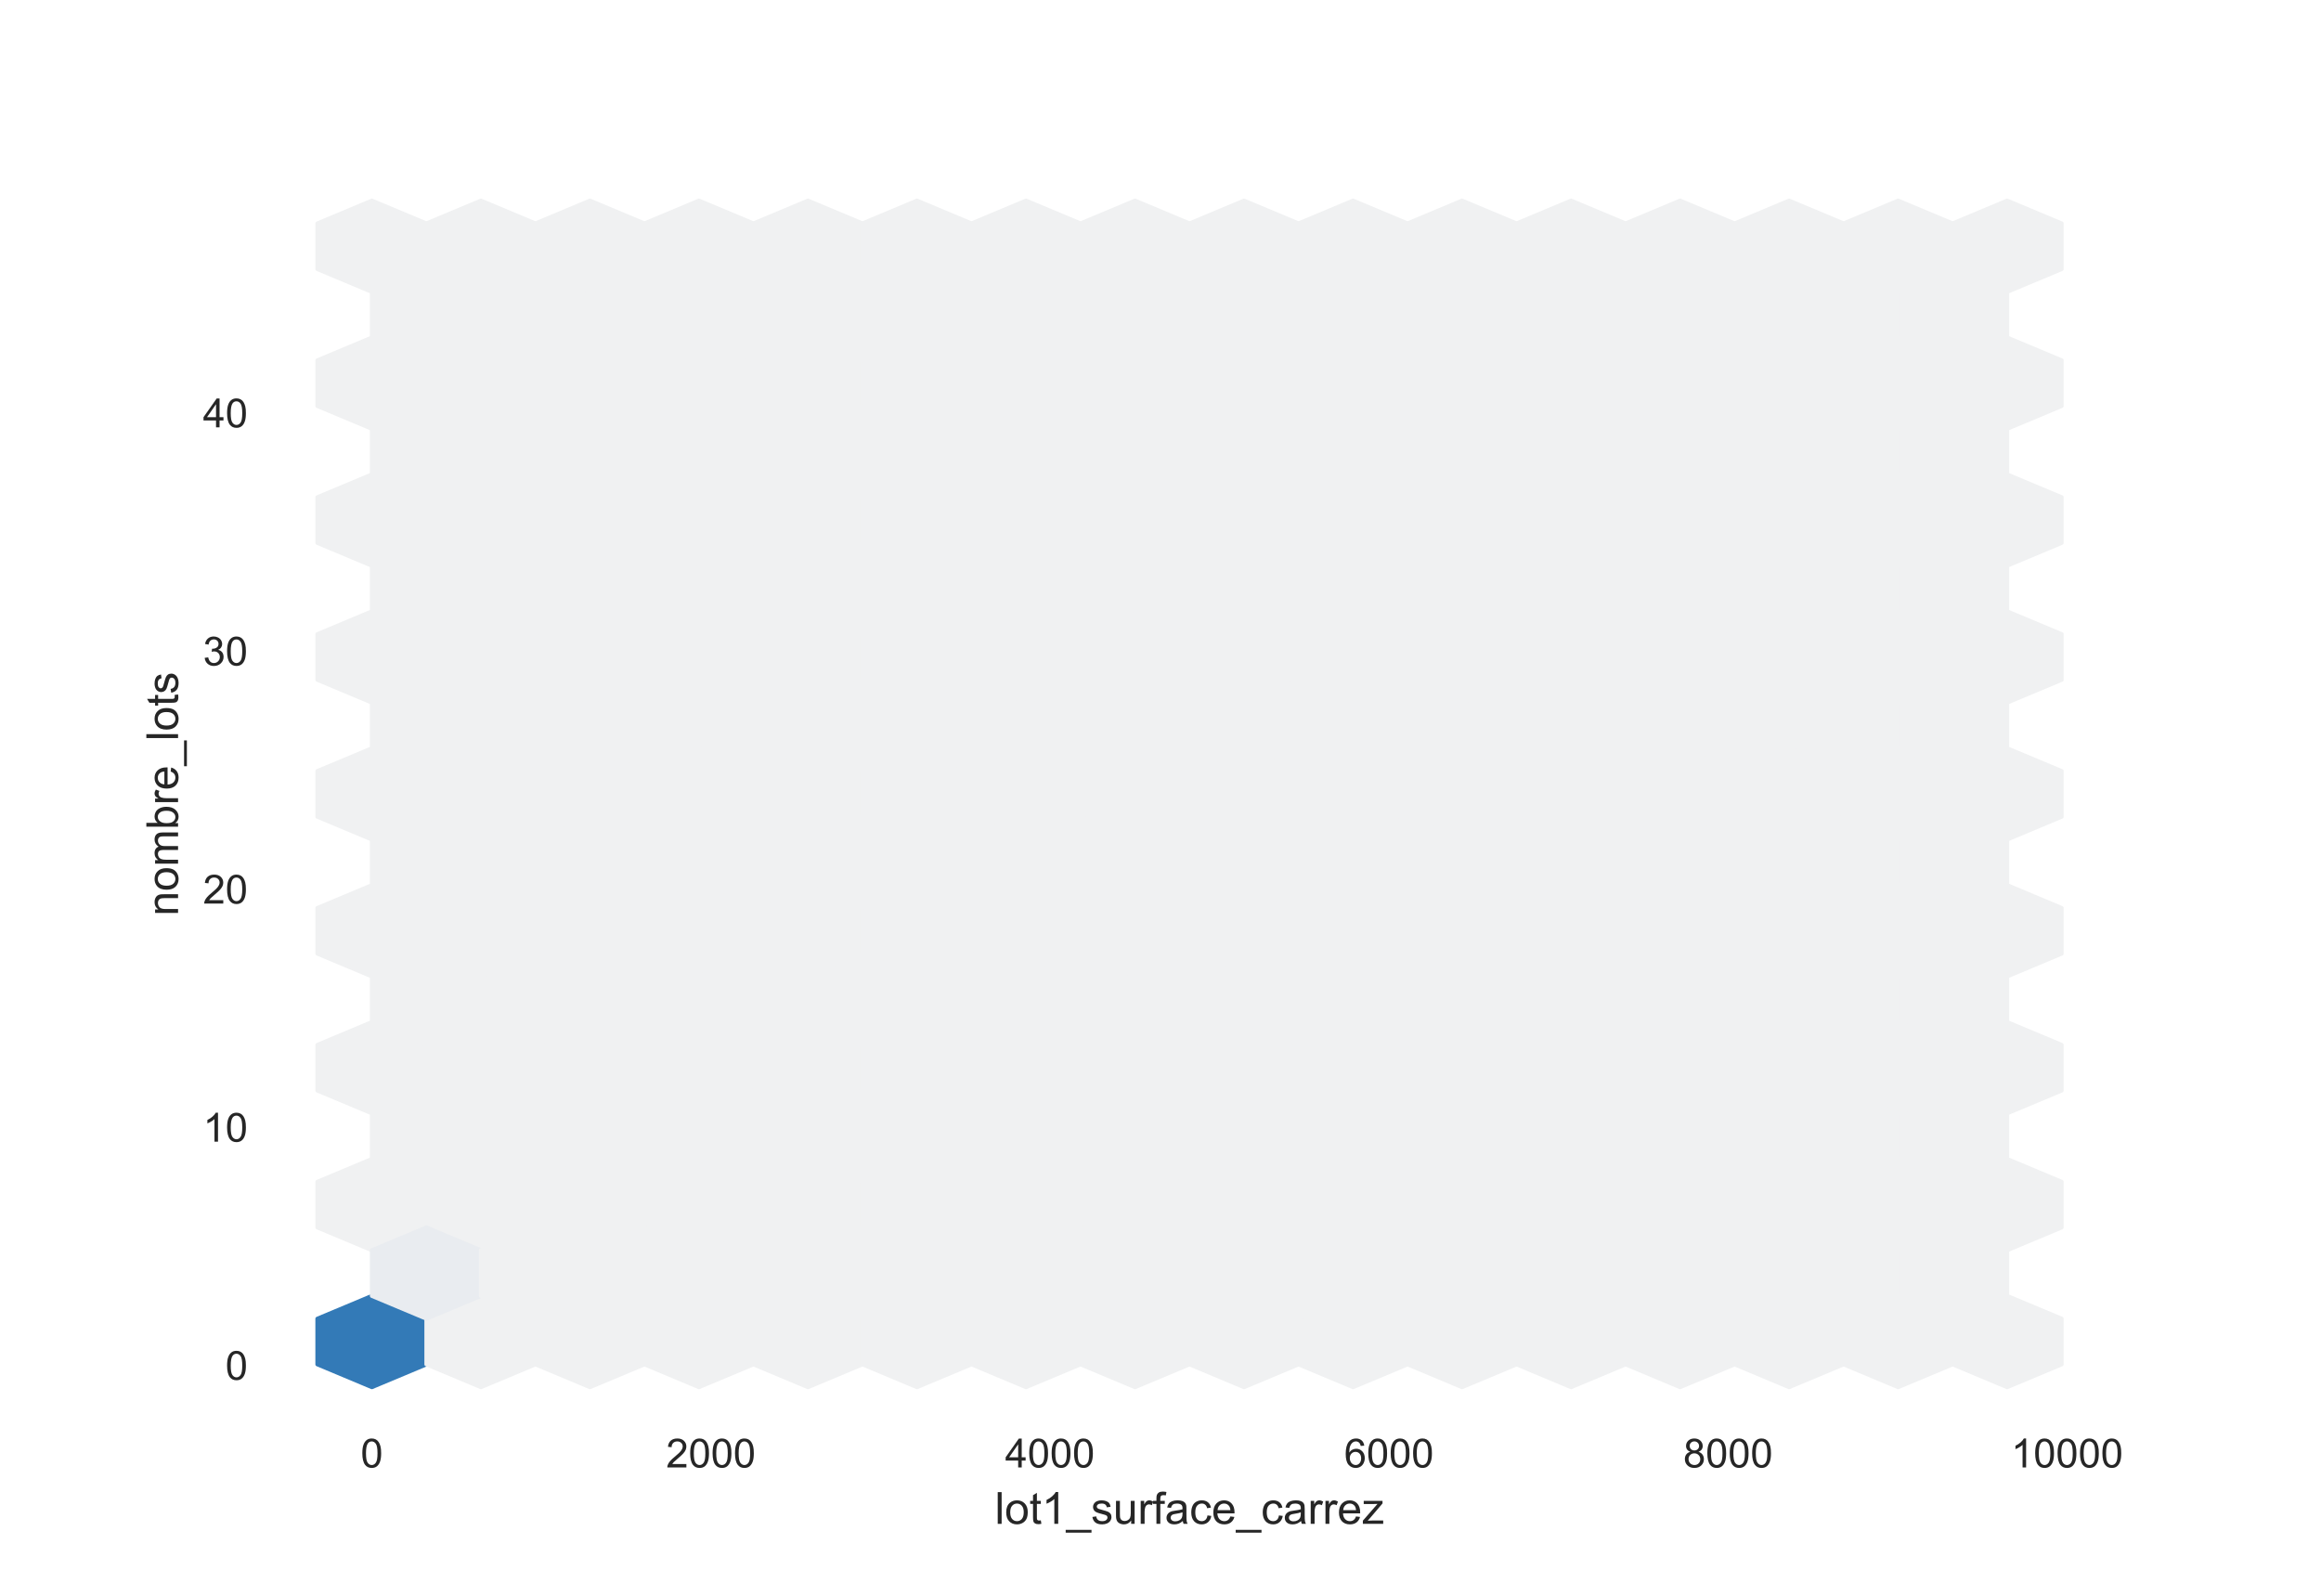 <?xml version="1.0" encoding="utf-8" standalone="no"?>
<!DOCTYPE svg PUBLIC "-//W3C//DTD SVG 1.1//EN"
  "http://www.w3.org/Graphics/SVG/1.1/DTD/svg11.dtd">
<!-- Created with matplotlib (https://matplotlib.org/) -->
<svg height="396pt" version="1.1" viewBox="0 0 576 396" width="576pt" xmlns="http://www.w3.org/2000/svg" xmlns:xlink="http://www.w3.org/1999/xlink">
 <defs>
  <style type="text/css">*{stroke-linecap:butt;stroke-linejoin:round;}</style>
 </defs>
 <g id="figure_1">
  <g id="patch_1">
   <path d="M 0 396 
L 576 396 
L 576 0 
L 0 0 
z
" style="fill:#ffffff;"/>
  </g>
  <g id="axes_1">
   <g id="patch_2">
    <path d="M 72 346.5 
L 518.4 346.5 
L 518.4 47.52 
L 72 47.52 
z
" style="fill:#ffffff;"/>
   </g>
   <g id="matplotlib.axis_1">
    <g id="xtick_1">
     <g id="text_1">
      <!-- 0 -->
      <g style="fill:#262626;" transform="translate(89.505 364.158)scale(0.1 -0.1)">
       <defs>
        <path d="M 4.156 35.297 
Q 4.156 48 6.766 55.734 
Q 9.375 63.484 14.516 67.672 
Q 19.672 71.875 27.484 71.875 
Q 33.25 71.875 37.594 69.547 
Q 41.938 67.234 44.766 62.859 
Q 47.609 58.5 49.219 52.219 
Q 50.828 45.953 50.828 35.297 
Q 50.828 22.703 48.234 14.969 
Q 45.656 7.234 40.5 3 
Q 35.359 -1.219 27.484 -1.219 
Q 17.141 -1.219 11.234 6.203 
Q 4.156 15.141 4.156 35.297 
z
M 13.188 35.297 
Q 13.188 17.672 17.312 11.828 
Q 21.438 6 27.484 6 
Q 33.547 6 37.672 11.859 
Q 41.797 17.719 41.797 35.297 
Q 41.797 52.984 37.672 58.781 
Q 33.547 64.594 27.391 64.594 
Q 21.344 64.594 17.719 59.469 
Q 13.188 52.938 13.188 35.297 
z
" id="ArialMT-48"/>
       </defs>
       <use xlink:href="#ArialMT-48"/>
      </g>
     </g>
    </g>
    <g id="xtick_2">
     <g id="text_2">
      <!-- 2000 -->
      <g style="fill:#262626;" transform="translate(165.305 364.158)scale(0.1 -0.1)">
       <defs>
        <path d="M 50.344 8.453 
L 50.344 0 
L 3.031 0 
Q 2.938 3.172 4.047 6.109 
Q 5.859 10.938 9.828 15.625 
Q 13.812 20.312 21.344 26.469 
Q 33.016 36.031 37.109 41.625 
Q 41.219 47.219 41.219 52.203 
Q 41.219 57.422 37.469 61 
Q 33.734 64.594 27.734 64.594 
Q 21.391 64.594 17.578 60.781 
Q 13.766 56.984 13.719 50.25 
L 4.688 51.172 
Q 5.609 61.281 11.656 66.578 
Q 17.719 71.875 27.938 71.875 
Q 38.234 71.875 44.234 66.156 
Q 50.25 60.453 50.25 52 
Q 50.25 47.703 48.484 43.547 
Q 46.734 39.406 42.656 34.812 
Q 38.578 30.219 29.109 22.219 
Q 21.188 15.578 18.938 13.203 
Q 16.703 10.844 15.234 8.453 
z
" id="ArialMT-50"/>
       </defs>
       <use xlink:href="#ArialMT-50"/>
       <use x="55.615" xlink:href="#ArialMT-48"/>
       <use x="111.23" xlink:href="#ArialMT-48"/>
       <use x="166.846" xlink:href="#ArialMT-48"/>
      </g>
     </g>
    </g>
    <g id="xtick_3">
     <g id="text_3">
      <!-- 4000 -->
      <g style="fill:#262626;" transform="translate(249.447 364.158)scale(0.1 -0.1)">
       <defs>
        <path d="M 32.328 0 
L 32.328 17.141 
L 1.266 17.141 
L 1.266 25.203 
L 33.938 71.578 
L 41.109 71.578 
L 41.109 25.203 
L 50.781 25.203 
L 50.781 17.141 
L 41.109 17.141 
L 41.109 0 
z
M 32.328 25.203 
L 32.328 57.469 
L 9.906 25.203 
z
" id="ArialMT-52"/>
       </defs>
       <use xlink:href="#ArialMT-52"/>
       <use x="55.615" xlink:href="#ArialMT-48"/>
       <use x="111.23" xlink:href="#ArialMT-48"/>
       <use x="166.846" xlink:href="#ArialMT-48"/>
      </g>
     </g>
    </g>
    <g id="xtick_4">
     <g id="text_4">
      <!-- 6000 -->
      <g style="fill:#262626;" transform="translate(333.588 364.158)scale(0.1 -0.1)">
       <defs>
        <path d="M 49.75 54.047 
L 41.016 53.375 
Q 39.844 58.547 37.703 60.891 
Q 34.125 64.656 28.906 64.656 
Q 24.703 64.656 21.531 62.312 
Q 17.391 59.281 14.984 53.469 
Q 12.594 47.656 12.5 36.922 
Q 15.672 41.75 20.266 44.094 
Q 24.859 46.438 29.891 46.438 
Q 38.672 46.438 44.844 39.969 
Q 51.031 33.5 51.031 23.25 
Q 51.031 16.5 48.125 10.719 
Q 45.219 4.938 40.141 1.859 
Q 35.062 -1.219 28.609 -1.219 
Q 17.625 -1.219 10.688 6.859 
Q 3.766 14.938 3.766 33.5 
Q 3.766 54.25 11.422 63.672 
Q 18.109 71.875 29.438 71.875 
Q 37.891 71.875 43.281 67.141 
Q 48.688 62.406 49.75 54.047 
z
M 13.875 23.188 
Q 13.875 18.656 15.797 14.5 
Q 17.719 10.359 21.188 8.172 
Q 24.656 6 28.469 6 
Q 34.031 6 38.031 10.484 
Q 42.047 14.984 42.047 22.703 
Q 42.047 30.125 38.078 34.391 
Q 34.125 38.672 28.125 38.672 
Q 22.172 38.672 18.016 34.391 
Q 13.875 30.125 13.875 23.188 
z
" id="ArialMT-54"/>
       </defs>
       <use xlink:href="#ArialMT-54"/>
       <use x="55.615" xlink:href="#ArialMT-48"/>
       <use x="111.23" xlink:href="#ArialMT-48"/>
       <use x="166.846" xlink:href="#ArialMT-48"/>
      </g>
     </g>
    </g>
    <g id="xtick_5">
     <g id="text_5">
      <!-- 8000 -->
      <g style="fill:#262626;" transform="translate(417.73 364.158)scale(0.1 -0.1)">
       <defs>
        <path d="M 17.672 38.812 
Q 12.203 40.828 9.562 44.531 
Q 6.938 48.25 6.938 53.422 
Q 6.938 61.234 12.547 66.547 
Q 18.172 71.875 27.484 71.875 
Q 36.859 71.875 42.578 66.422 
Q 48.297 60.984 48.297 53.172 
Q 48.297 48.188 45.672 44.5 
Q 43.062 40.828 37.75 38.812 
Q 44.344 36.672 47.781 31.875 
Q 51.219 27.094 51.219 20.453 
Q 51.219 11.281 44.719 5.031 
Q 38.234 -1.219 27.641 -1.219 
Q 17.047 -1.219 10.547 5.047 
Q 4.047 11.328 4.047 20.703 
Q 4.047 27.688 7.594 32.391 
Q 11.141 37.109 17.672 38.812 
z
M 15.922 53.719 
Q 15.922 48.641 19.188 45.406 
Q 22.469 42.188 27.688 42.188 
Q 32.766 42.188 36.016 45.375 
Q 39.266 48.578 39.266 53.219 
Q 39.266 58.062 35.906 61.359 
Q 32.562 64.656 27.594 64.656 
Q 22.562 64.656 19.234 61.422 
Q 15.922 58.203 15.922 53.719 
z
M 13.094 20.656 
Q 13.094 16.891 14.875 13.375 
Q 16.656 9.859 20.172 7.922 
Q 23.688 6 27.734 6 
Q 34.031 6 38.125 10.047 
Q 42.234 14.109 42.234 20.359 
Q 42.234 26.703 38.016 30.859 
Q 33.797 35.016 27.438 35.016 
Q 21.234 35.016 17.156 30.906 
Q 13.094 26.812 13.094 20.656 
z
" id="ArialMT-56"/>
       </defs>
       <use xlink:href="#ArialMT-56"/>
       <use x="55.615" xlink:href="#ArialMT-48"/>
       <use x="111.23" xlink:href="#ArialMT-48"/>
       <use x="166.846" xlink:href="#ArialMT-48"/>
      </g>
     </g>
    </g>
    <g id="xtick_6">
     <g id="text_6">
      <!-- 10000 -->
      <g style="fill:#262626;" transform="translate(499.091 364.158)scale(0.1 -0.1)">
       <defs>
        <path d="M 37.25 0 
L 28.469 0 
L 28.469 56 
Q 25.297 52.984 20.141 49.953 
Q 14.984 46.922 10.891 45.406 
L 10.891 53.906 
Q 18.266 57.375 23.781 62.297 
Q 29.297 67.234 31.594 71.875 
L 37.25 71.875 
z
" id="ArialMT-49"/>
       </defs>
       <use xlink:href="#ArialMT-49"/>
       <use x="55.615" xlink:href="#ArialMT-48"/>
       <use x="111.23" xlink:href="#ArialMT-48"/>
       <use x="166.846" xlink:href="#ArialMT-48"/>
       <use x="222.461" xlink:href="#ArialMT-48"/>
      </g>
     </g>
    </g>
    <g id="text_7">
     <!-- lot1_surface_carrez -->
     <g style="fill:#262626;" transform="translate(246.901 378.153)scale(0.11 -0.11)">
      <defs>
       <path d="M 6.391 0 
L 6.391 71.578 
L 15.188 71.578 
L 15.188 0 
z
" id="ArialMT-108"/>
       <path d="M 3.328 25.922 
Q 3.328 40.328 11.328 47.266 
Q 18.016 53.031 27.641 53.031 
Q 38.328 53.031 45.109 46.016 
Q 51.906 39.016 51.906 26.656 
Q 51.906 16.656 48.906 10.906 
Q 45.906 5.172 40.156 2 
Q 34.422 -1.172 27.641 -1.172 
Q 16.75 -1.172 10.031 5.812 
Q 3.328 12.797 3.328 25.922 
z
M 12.359 25.922 
Q 12.359 15.969 16.703 11.016 
Q 21.047 6.062 27.641 6.062 
Q 34.188 6.062 38.531 11.031 
Q 42.875 16.016 42.875 26.219 
Q 42.875 35.844 38.5 40.797 
Q 34.125 45.75 27.641 45.75 
Q 21.047 45.75 16.703 40.812 
Q 12.359 35.891 12.359 25.922 
z
" id="ArialMT-111"/>
       <path d="M 25.781 7.859 
L 27.047 0.094 
Q 23.344 -0.688 20.406 -0.688 
Q 15.625 -0.688 12.984 0.828 
Q 10.359 2.344 9.281 4.812 
Q 8.203 7.281 8.203 15.188 
L 8.203 45.016 
L 1.766 45.016 
L 1.766 51.859 
L 8.203 51.859 
L 8.203 64.703 
L 16.938 69.969 
L 16.938 51.859 
L 25.781 51.859 
L 25.781 45.016 
L 16.938 45.016 
L 16.938 14.703 
Q 16.938 10.938 17.406 9.859 
Q 17.875 8.797 18.922 8.156 
Q 19.969 7.516 21.922 7.516 
Q 23.391 7.516 25.781 7.859 
z
" id="ArialMT-116"/>
       <path d="M -1.516 -19.875 
L -1.516 -13.531 
L 56.734 -13.531 
L 56.734 -19.875 
z
" id="ArialMT-95"/>
       <path d="M 3.078 15.484 
L 11.766 16.844 
Q 12.5 11.625 15.844 8.844 
Q 19.188 6.062 25.203 6.062 
Q 31.25 6.062 34.172 8.516 
Q 37.109 10.984 37.109 14.312 
Q 37.109 17.281 34.516 19 
Q 32.719 20.172 25.531 21.969 
Q 15.875 24.422 12.141 26.203 
Q 8.406 27.984 6.469 31.125 
Q 4.547 34.281 4.547 38.094 
Q 4.547 41.547 6.125 44.5 
Q 7.719 47.469 10.453 49.422 
Q 12.5 50.922 16.031 51.969 
Q 19.578 53.031 23.641 53.031 
Q 29.734 53.031 34.344 51.266 
Q 38.969 49.516 41.156 46.5 
Q 43.359 43.5 44.188 38.484 
L 35.594 37.312 
Q 35.016 41.312 32.203 43.547 
Q 29.391 45.797 24.266 45.797 
Q 18.219 45.797 15.625 43.797 
Q 13.031 41.797 13.031 39.109 
Q 13.031 37.406 14.109 36.031 
Q 15.188 34.625 17.484 33.688 
Q 18.797 33.203 25.25 31.453 
Q 34.578 28.953 38.25 27.359 
Q 41.938 25.781 44.031 22.75 
Q 46.141 19.734 46.141 15.234 
Q 46.141 10.844 43.578 6.953 
Q 41.016 3.078 36.172 0.953 
Q 31.344 -1.172 25.25 -1.172 
Q 15.141 -1.172 9.844 3.031 
Q 4.547 7.234 3.078 15.484 
z
" id="ArialMT-115"/>
       <path d="M 40.578 0 
L 40.578 7.625 
Q 34.516 -1.172 24.125 -1.172 
Q 19.531 -1.172 15.547 0.578 
Q 11.578 2.344 9.641 5 
Q 7.719 7.672 6.938 11.531 
Q 6.391 14.109 6.391 19.734 
L 6.391 51.859 
L 15.188 51.859 
L 15.188 23.094 
Q 15.188 16.219 15.719 13.812 
Q 16.547 10.359 19.234 8.375 
Q 21.922 6.391 25.875 6.391 
Q 29.828 6.391 33.297 8.422 
Q 36.766 10.453 38.203 13.938 
Q 39.656 17.438 39.656 24.078 
L 39.656 51.859 
L 48.438 51.859 
L 48.438 0 
z
" id="ArialMT-117"/>
       <path d="M 6.5 0 
L 6.5 51.859 
L 14.406 51.859 
L 14.406 44 
Q 17.438 49.516 20 51.266 
Q 22.562 53.031 25.641 53.031 
Q 30.078 53.031 34.672 50.203 
L 31.641 42.047 
Q 28.422 43.953 25.203 43.953 
Q 22.312 43.953 20.016 42.219 
Q 17.719 40.484 16.75 37.406 
Q 15.281 32.719 15.281 27.156 
L 15.281 0 
z
" id="ArialMT-114"/>
       <path d="M 8.688 0 
L 8.688 45.016 
L 0.922 45.016 
L 0.922 51.859 
L 8.688 51.859 
L 8.688 57.375 
Q 8.688 62.594 9.625 65.141 
Q 10.891 68.562 14.078 70.672 
Q 17.281 72.797 23.047 72.797 
Q 26.766 72.797 31.25 71.922 
L 29.938 64.266 
Q 27.203 64.75 24.75 64.75 
Q 20.75 64.75 19.094 63.031 
Q 17.438 61.328 17.438 56.641 
L 17.438 51.859 
L 27.547 51.859 
L 27.547 45.016 
L 17.438 45.016 
L 17.438 0 
z
" id="ArialMT-102"/>
       <path d="M 40.438 6.391 
Q 35.547 2.25 31.031 0.531 
Q 26.516 -1.172 21.344 -1.172 
Q 12.797 -1.172 8.203 3 
Q 3.609 7.172 3.609 13.672 
Q 3.609 17.484 5.344 20.625 
Q 7.078 23.781 9.891 25.688 
Q 12.703 27.594 16.219 28.562 
Q 18.797 29.25 24.031 29.891 
Q 34.672 31.156 39.703 32.906 
Q 39.75 34.719 39.75 35.203 
Q 39.75 40.578 37.25 42.781 
Q 33.891 45.75 27.25 45.75 
Q 21.047 45.75 18.094 43.578 
Q 15.141 41.406 13.719 35.891 
L 5.125 37.062 
Q 6.297 42.578 8.984 45.969 
Q 11.672 49.359 16.75 51.188 
Q 21.828 53.031 28.516 53.031 
Q 35.156 53.031 39.297 51.469 
Q 43.453 49.906 45.406 47.531 
Q 47.359 45.172 48.141 41.547 
Q 48.578 39.312 48.578 33.453 
L 48.578 21.734 
Q 48.578 9.469 49.141 6.219 
Q 49.703 2.984 51.375 0 
L 42.188 0 
Q 40.828 2.734 40.438 6.391 
z
M 39.703 26.031 
Q 34.906 24.078 25.344 22.703 
Q 19.922 21.922 17.672 20.938 
Q 15.438 19.969 14.203 18.094 
Q 12.984 16.219 12.984 13.922 
Q 12.984 10.406 15.641 8.062 
Q 18.312 5.719 23.438 5.719 
Q 28.516 5.719 32.469 7.938 
Q 36.422 10.156 38.281 14.016 
Q 39.703 17 39.703 22.797 
z
" id="ArialMT-97"/>
       <path d="M 40.438 19 
L 49.078 17.875 
Q 47.656 8.938 41.812 3.875 
Q 35.984 -1.172 27.484 -1.172 
Q 16.844 -1.172 10.375 5.781 
Q 3.906 12.75 3.906 25.734 
Q 3.906 34.125 6.688 40.422 
Q 9.469 46.734 15.156 49.875 
Q 20.844 53.031 27.547 53.031 
Q 35.984 53.031 41.359 48.75 
Q 46.734 44.484 48.25 36.625 
L 39.703 35.297 
Q 38.484 40.531 35.375 43.156 
Q 32.281 45.797 27.875 45.797 
Q 21.234 45.797 17.078 41.031 
Q 12.938 36.281 12.938 25.984 
Q 12.938 15.531 16.938 10.797 
Q 20.953 6.062 27.391 6.062 
Q 32.562 6.062 36.031 9.234 
Q 39.5 12.406 40.438 19 
z
" id="ArialMT-99"/>
       <path d="M 42.094 16.703 
L 51.172 15.578 
Q 49.031 7.625 43.219 3.219 
Q 37.406 -1.172 28.375 -1.172 
Q 17 -1.172 10.328 5.828 
Q 3.656 12.844 3.656 25.484 
Q 3.656 38.578 10.391 45.797 
Q 17.141 53.031 27.875 53.031 
Q 38.281 53.031 44.875 45.953 
Q 51.469 38.875 51.469 26.031 
Q 51.469 25.25 51.422 23.688 
L 12.75 23.688 
Q 13.234 15.141 17.578 10.594 
Q 21.922 6.062 28.422 6.062 
Q 33.25 6.062 36.672 8.594 
Q 40.094 11.141 42.094 16.703 
z
M 13.234 30.906 
L 42.188 30.906 
Q 41.609 37.453 38.875 40.719 
Q 34.672 45.797 27.984 45.797 
Q 21.922 45.797 17.797 41.75 
Q 13.672 37.703 13.234 30.906 
z
" id="ArialMT-101"/>
       <path d="M 1.953 0 
L 1.953 7.125 
L 34.969 45.016 
Q 29.344 44.734 25.047 44.734 
L 3.906 44.734 
L 3.906 51.859 
L 46.297 51.859 
L 46.297 46.047 
L 18.219 13.141 
L 12.797 7.125 
Q 18.703 7.562 23.875 7.562 
L 47.859 7.562 
L 47.859 0 
z
" id="ArialMT-122"/>
      </defs>
      <use xlink:href="#ArialMT-108"/>
      <use x="22.217" xlink:href="#ArialMT-111"/>
      <use x="77.832" xlink:href="#ArialMT-116"/>
      <use x="105.615" xlink:href="#ArialMT-49"/>
      <use x="161.23" xlink:href="#ArialMT-95"/>
      <use x="216.846" xlink:href="#ArialMT-115"/>
      <use x="266.846" xlink:href="#ArialMT-117"/>
      <use x="322.461" xlink:href="#ArialMT-114"/>
      <use x="355.762" xlink:href="#ArialMT-102"/>
      <use x="383.545" xlink:href="#ArialMT-97"/>
      <use x="439.16" xlink:href="#ArialMT-99"/>
      <use x="489.16" xlink:href="#ArialMT-101"/>
      <use x="544.775" xlink:href="#ArialMT-95"/>
      <use x="600.391" xlink:href="#ArialMT-99"/>
      <use x="650.391" xlink:href="#ArialMT-97"/>
      <use x="706.006" xlink:href="#ArialMT-114"/>
      <use x="739.307" xlink:href="#ArialMT-114"/>
      <use x="772.607" xlink:href="#ArialMT-101"/>
      <use x="828.223" xlink:href="#ArialMT-122"/>
     </g>
    </g>
   </g>
   <g id="matplotlib.axis_2">
    <g id="ytick_1">
     <g id="text_8">
      <!-- 0 -->
      <g style="fill:#262626;" transform="translate(55.939 342.398)scale(0.1 -0.1)">
       <use xlink:href="#ArialMT-48"/>
      </g>
     </g>
    </g>
    <g id="ytick_2">
     <g id="text_9">
      <!-- 10 -->
      <g style="fill:#262626;" transform="translate(50.378 283.311)scale(0.1 -0.1)">
       <use xlink:href="#ArialMT-49"/>
       <use x="55.615" xlink:href="#ArialMT-48"/>
      </g>
     </g>
    </g>
    <g id="ytick_3">
     <g id="text_10">
      <!-- 20 -->
      <g style="fill:#262626;" transform="translate(50.378 224.224)scale(0.1 -0.1)">
       <use xlink:href="#ArialMT-50"/>
       <use x="55.615" xlink:href="#ArialMT-48"/>
      </g>
     </g>
    </g>
    <g id="ytick_4">
     <g id="text_11">
      <!-- 30 -->
      <g style="fill:#262626;" transform="translate(50.378 165.137)scale(0.1 -0.1)">
       <defs>
        <path d="M 4.203 18.891 
L 12.984 20.062 
Q 14.5 12.594 18.141 9.297 
Q 21.781 6 27 6 
Q 33.203 6 37.469 10.297 
Q 41.75 14.594 41.75 20.953 
Q 41.75 27 37.797 30.922 
Q 33.844 34.859 27.734 34.859 
Q 25.25 34.859 21.531 33.891 
L 22.516 41.609 
Q 23.391 41.5 23.922 41.5 
Q 29.547 41.5 34.031 44.422 
Q 38.531 47.359 38.531 53.469 
Q 38.531 58.297 35.25 61.469 
Q 31.984 64.656 26.812 64.656 
Q 21.688 64.656 18.266 61.422 
Q 14.844 58.203 13.875 51.766 
L 5.078 53.328 
Q 6.688 62.156 12.391 67.016 
Q 18.109 71.875 26.609 71.875 
Q 32.469 71.875 37.391 69.359 
Q 42.328 66.844 44.938 62.5 
Q 47.562 58.156 47.562 53.266 
Q 47.562 48.641 45.062 44.828 
Q 42.578 41.016 37.703 38.766 
Q 44.047 37.312 47.562 32.688 
Q 51.078 28.078 51.078 21.141 
Q 51.078 11.766 44.234 5.25 
Q 37.406 -1.266 26.953 -1.266 
Q 17.531 -1.266 11.297 4.344 
Q 5.078 9.969 4.203 18.891 
z
" id="ArialMT-51"/>
       </defs>
       <use xlink:href="#ArialMT-51"/>
       <use x="55.615" xlink:href="#ArialMT-48"/>
      </g>
     </g>
    </g>
    <g id="ytick_5">
     <g id="text_12">
      <!-- 40 -->
      <g style="fill:#262626;" transform="translate(50.378 106.05)scale(0.1 -0.1)">
       <use xlink:href="#ArialMT-52"/>
       <use x="55.615" xlink:href="#ArialMT-48"/>
      </g>
     </g>
    </g>
    <g id="text_13">
     <!-- nombre_lots -->
     <g style="fill:#262626;" transform="translate(44.192 227.274)rotate(-90)scale(0.11 -0.11)">
      <defs>
       <path d="M 6.594 0 
L 6.594 51.859 
L 14.5 51.859 
L 14.5 44.484 
Q 20.219 53.031 31 53.031 
Q 35.688 53.031 39.625 51.344 
Q 43.562 49.656 45.516 46.922 
Q 47.469 44.188 48.25 40.438 
Q 48.734 37.984 48.734 31.891 
L 48.734 0 
L 39.938 0 
L 39.938 31.547 
Q 39.938 36.922 38.906 39.578 
Q 37.891 42.234 35.281 43.812 
Q 32.672 45.406 29.156 45.406 
Q 23.531 45.406 19.453 41.844 
Q 15.375 38.281 15.375 28.328 
L 15.375 0 
z
" id="ArialMT-110"/>
       <path d="M 6.594 0 
L 6.594 51.859 
L 14.453 51.859 
L 14.453 44.578 
Q 16.891 48.391 20.938 50.703 
Q 25 53.031 30.172 53.031 
Q 35.938 53.031 39.625 50.641 
Q 43.312 48.25 44.828 43.953 
Q 50.984 53.031 60.844 53.031 
Q 68.562 53.031 72.703 48.75 
Q 76.859 44.484 76.859 35.594 
L 76.859 0 
L 68.109 0 
L 68.109 32.672 
Q 68.109 37.938 67.25 40.25 
Q 66.406 42.578 64.156 43.984 
Q 61.922 45.406 58.891 45.406 
Q 53.422 45.406 49.797 41.766 
Q 46.188 38.141 46.188 30.125 
L 46.188 0 
L 37.406 0 
L 37.406 33.688 
Q 37.406 39.547 35.25 42.469 
Q 33.109 45.406 28.219 45.406 
Q 24.516 45.406 21.359 43.453 
Q 18.219 41.5 16.797 37.734 
Q 15.375 33.984 15.375 26.906 
L 15.375 0 
z
" id="ArialMT-109"/>
       <path d="M 14.703 0 
L 6.547 0 
L 6.547 71.578 
L 15.328 71.578 
L 15.328 46.047 
Q 20.906 53.031 29.547 53.031 
Q 34.328 53.031 38.594 51.094 
Q 42.875 49.172 45.625 45.672 
Q 48.391 42.188 49.953 37.25 
Q 51.516 32.328 51.516 26.703 
Q 51.516 13.375 44.922 6.094 
Q 38.328 -1.172 29.109 -1.172 
Q 19.922 -1.172 14.703 6.5 
z
M 14.594 26.312 
Q 14.594 17 17.141 12.844 
Q 21.297 6.062 28.375 6.062 
Q 34.125 6.062 38.328 11.062 
Q 42.531 16.062 42.531 25.984 
Q 42.531 36.141 38.5 40.969 
Q 34.469 45.797 28.766 45.797 
Q 23 45.797 18.797 40.797 
Q 14.594 35.797 14.594 26.312 
z
" id="ArialMT-98"/>
      </defs>
      <use xlink:href="#ArialMT-110"/>
      <use x="55.615" xlink:href="#ArialMT-111"/>
      <use x="111.23" xlink:href="#ArialMT-109"/>
      <use x="194.531" xlink:href="#ArialMT-98"/>
      <use x="250.146" xlink:href="#ArialMT-114"/>
      <use x="283.447" xlink:href="#ArialMT-101"/>
      <use x="339.062" xlink:href="#ArialMT-95"/>
      <use x="394.678" xlink:href="#ArialMT-108"/>
      <use x="416.895" xlink:href="#ArialMT-111"/>
      <use x="472.51" xlink:href="#ArialMT-116"/>
      <use x="500.293" xlink:href="#ArialMT-115"/>
     </g>
    </g>
   </g>
   <g id="PolyCollection_1">
    <defs>
     <path d="M 105.812 -51.519 
L 105.812 -62.844 
L 92.285 -68.506 
L 78.758 -62.844 
L 78.758 -51.519 
L 92.285 -45.856 
z
" id="C0_0_39c9c83152"/>
    </defs>
    <g clip-path="url(#p077f8ec8c2)">
     <use style="fill:#337ab7;stroke:#337ab7;" x="0.006" xlink:href="#C0_0_39c9c83152" y="390.091"/>
    </g>
    <g clip-path="url(#p077f8ec8c2)">
     <use style="fill:#f0f1f2;stroke:#f0f1f2;" x="0.006" xlink:href="#C0_0_39c9c83152" y="356.116"/>
    </g>
    <g clip-path="url(#p077f8ec8c2)">
     <use style="fill:#f0f1f2;stroke:#f0f1f2;" x="0.006" xlink:href="#C0_0_39c9c83152" y="322.141"/>
    </g>
    <g clip-path="url(#p077f8ec8c2)">
     <use style="fill:#f0f1f2;stroke:#f0f1f2;" x="0.006" xlink:href="#C0_0_39c9c83152" y="288.166"/>
    </g>
    <g clip-path="url(#p077f8ec8c2)">
     <use style="fill:#f0f1f2;stroke:#f0f1f2;" x="0.006" xlink:href="#C0_0_39c9c83152" y="254.191"/>
    </g>
    <g clip-path="url(#p077f8ec8c2)">
     <use style="fill:#f0f1f2;stroke:#f0f1f2;" x="0.006" xlink:href="#C0_0_39c9c83152" y="220.216"/>
    </g>
    <g clip-path="url(#p077f8ec8c2)">
     <use style="fill:#f0f1f2;stroke:#f0f1f2;" x="0.006" xlink:href="#C0_0_39c9c83152" y="186.241"/>
    </g>
    <g clip-path="url(#p077f8ec8c2)">
     <use style="fill:#f0f1f2;stroke:#f0f1f2;" x="0.006" xlink:href="#C0_0_39c9c83152" y="152.266"/>
    </g>
    <g clip-path="url(#p077f8ec8c2)">
     <use style="fill:#f0f1f2;stroke:#f0f1f2;" x="0.006" xlink:href="#C0_0_39c9c83152" y="118.291"/>
    </g>
    <g clip-path="url(#p077f8ec8c2)">
     <use style="fill:#f0f1f2;stroke:#f0f1f2;" x="27.06" xlink:href="#C0_0_39c9c83152" y="390.091"/>
    </g>
    <g clip-path="url(#p077f8ec8c2)">
     <use style="fill:#f0f1f2;stroke:#f0f1f2;" x="27.06" xlink:href="#C0_0_39c9c83152" y="356.116"/>
    </g>
    <g clip-path="url(#p077f8ec8c2)">
     <use style="fill:#f0f1f2;stroke:#f0f1f2;" x="27.06" xlink:href="#C0_0_39c9c83152" y="322.141"/>
    </g>
    <g clip-path="url(#p077f8ec8c2)">
     <use style="fill:#f0f1f2;stroke:#f0f1f2;" x="27.06" xlink:href="#C0_0_39c9c83152" y="288.166"/>
    </g>
    <g clip-path="url(#p077f8ec8c2)">
     <use style="fill:#f0f1f2;stroke:#f0f1f2;" x="27.06" xlink:href="#C0_0_39c9c83152" y="254.191"/>
    </g>
    <g clip-path="url(#p077f8ec8c2)">
     <use style="fill:#f0f1f2;stroke:#f0f1f2;" x="27.06" xlink:href="#C0_0_39c9c83152" y="220.216"/>
    </g>
    <g clip-path="url(#p077f8ec8c2)">
     <use style="fill:#f0f1f2;stroke:#f0f1f2;" x="27.06" xlink:href="#C0_0_39c9c83152" y="186.241"/>
    </g>
    <g clip-path="url(#p077f8ec8c2)">
     <use style="fill:#f0f1f2;stroke:#f0f1f2;" x="27.06" xlink:href="#C0_0_39c9c83152" y="152.266"/>
    </g>
    <g clip-path="url(#p077f8ec8c2)">
     <use style="fill:#f0f1f2;stroke:#f0f1f2;" x="27.06" xlink:href="#C0_0_39c9c83152" y="118.291"/>
    </g>
    <g clip-path="url(#p077f8ec8c2)">
     <use style="fill:#f0f1f2;stroke:#f0f1f2;" x="54.115" xlink:href="#C0_0_39c9c83152" y="390.091"/>
    </g>
    <g clip-path="url(#p077f8ec8c2)">
     <use style="fill:#f0f1f2;stroke:#f0f1f2;" x="54.115" xlink:href="#C0_0_39c9c83152" y="356.116"/>
    </g>
    <g clip-path="url(#p077f8ec8c2)">
     <use style="fill:#f0f1f2;stroke:#f0f1f2;" x="54.115" xlink:href="#C0_0_39c9c83152" y="322.141"/>
    </g>
    <g clip-path="url(#p077f8ec8c2)">
     <use style="fill:#f0f1f2;stroke:#f0f1f2;" x="54.115" xlink:href="#C0_0_39c9c83152" y="288.166"/>
    </g>
    <g clip-path="url(#p077f8ec8c2)">
     <use style="fill:#f0f1f2;stroke:#f0f1f2;" x="54.115" xlink:href="#C0_0_39c9c83152" y="254.191"/>
    </g>
    <g clip-path="url(#p077f8ec8c2)">
     <use style="fill:#f0f1f2;stroke:#f0f1f2;" x="54.115" xlink:href="#C0_0_39c9c83152" y="220.216"/>
    </g>
    <g clip-path="url(#p077f8ec8c2)">
     <use style="fill:#f0f1f2;stroke:#f0f1f2;" x="54.115" xlink:href="#C0_0_39c9c83152" y="186.241"/>
    </g>
    <g clip-path="url(#p077f8ec8c2)">
     <use style="fill:#f0f1f2;stroke:#f0f1f2;" x="54.115" xlink:href="#C0_0_39c9c83152" y="152.266"/>
    </g>
    <g clip-path="url(#p077f8ec8c2)">
     <use style="fill:#f0f1f2;stroke:#f0f1f2;" x="54.115" xlink:href="#C0_0_39c9c83152" y="118.291"/>
    </g>
    <g clip-path="url(#p077f8ec8c2)">
     <use style="fill:#f0f1f2;stroke:#f0f1f2;" x="81.17" xlink:href="#C0_0_39c9c83152" y="390.091"/>
    </g>
    <g clip-path="url(#p077f8ec8c2)">
     <use style="fill:#f0f1f2;stroke:#f0f1f2;" x="81.17" xlink:href="#C0_0_39c9c83152" y="356.116"/>
    </g>
    <g clip-path="url(#p077f8ec8c2)">
     <use style="fill:#f0f1f2;stroke:#f0f1f2;" x="81.17" xlink:href="#C0_0_39c9c83152" y="322.141"/>
    </g>
    <g clip-path="url(#p077f8ec8c2)">
     <use style="fill:#f0f1f2;stroke:#f0f1f2;" x="81.17" xlink:href="#C0_0_39c9c83152" y="288.166"/>
    </g>
    <g clip-path="url(#p077f8ec8c2)">
     <use style="fill:#f0f1f2;stroke:#f0f1f2;" x="81.17" xlink:href="#C0_0_39c9c83152" y="254.191"/>
    </g>
    <g clip-path="url(#p077f8ec8c2)">
     <use style="fill:#f0f1f2;stroke:#f0f1f2;" x="81.17" xlink:href="#C0_0_39c9c83152" y="220.216"/>
    </g>
    <g clip-path="url(#p077f8ec8c2)">
     <use style="fill:#f0f1f2;stroke:#f0f1f2;" x="81.17" xlink:href="#C0_0_39c9c83152" y="186.241"/>
    </g>
    <g clip-path="url(#p077f8ec8c2)">
     <use style="fill:#f0f1f2;stroke:#f0f1f2;" x="81.17" xlink:href="#C0_0_39c9c83152" y="152.266"/>
    </g>
    <g clip-path="url(#p077f8ec8c2)">
     <use style="fill:#f0f1f2;stroke:#f0f1f2;" x="81.17" xlink:href="#C0_0_39c9c83152" y="118.291"/>
    </g>
    <g clip-path="url(#p077f8ec8c2)">
     <use style="fill:#f0f1f2;stroke:#f0f1f2;" x="108.224" xlink:href="#C0_0_39c9c83152" y="390.091"/>
    </g>
    <g clip-path="url(#p077f8ec8c2)">
     <use style="fill:#f0f1f2;stroke:#f0f1f2;" x="108.224" xlink:href="#C0_0_39c9c83152" y="356.116"/>
    </g>
    <g clip-path="url(#p077f8ec8c2)">
     <use style="fill:#f0f1f2;stroke:#f0f1f2;" x="108.224" xlink:href="#C0_0_39c9c83152" y="322.141"/>
    </g>
    <g clip-path="url(#p077f8ec8c2)">
     <use style="fill:#f0f1f2;stroke:#f0f1f2;" x="108.224" xlink:href="#C0_0_39c9c83152" y="288.166"/>
    </g>
    <g clip-path="url(#p077f8ec8c2)">
     <use style="fill:#f0f1f2;stroke:#f0f1f2;" x="108.224" xlink:href="#C0_0_39c9c83152" y="254.191"/>
    </g>
    <g clip-path="url(#p077f8ec8c2)">
     <use style="fill:#f0f1f2;stroke:#f0f1f2;" x="108.224" xlink:href="#C0_0_39c9c83152" y="220.216"/>
    </g>
    <g clip-path="url(#p077f8ec8c2)">
     <use style="fill:#f0f1f2;stroke:#f0f1f2;" x="108.224" xlink:href="#C0_0_39c9c83152" y="186.241"/>
    </g>
    <g clip-path="url(#p077f8ec8c2)">
     <use style="fill:#f0f1f2;stroke:#f0f1f2;" x="108.224" xlink:href="#C0_0_39c9c83152" y="152.266"/>
    </g>
    <g clip-path="url(#p077f8ec8c2)">
     <use style="fill:#f0f1f2;stroke:#f0f1f2;" x="108.224" xlink:href="#C0_0_39c9c83152" y="118.291"/>
    </g>
    <g clip-path="url(#p077f8ec8c2)">
     <use style="fill:#f0f1f2;stroke:#f0f1f2;" x="135.279" xlink:href="#C0_0_39c9c83152" y="390.091"/>
    </g>
    <g clip-path="url(#p077f8ec8c2)">
     <use style="fill:#f0f1f2;stroke:#f0f1f2;" x="135.279" xlink:href="#C0_0_39c9c83152" y="356.116"/>
    </g>
    <g clip-path="url(#p077f8ec8c2)">
     <use style="fill:#f0f1f2;stroke:#f0f1f2;" x="135.279" xlink:href="#C0_0_39c9c83152" y="322.141"/>
    </g>
    <g clip-path="url(#p077f8ec8c2)">
     <use style="fill:#f0f1f2;stroke:#f0f1f2;" x="135.279" xlink:href="#C0_0_39c9c83152" y="288.166"/>
    </g>
    <g clip-path="url(#p077f8ec8c2)">
     <use style="fill:#f0f1f2;stroke:#f0f1f2;" x="135.279" xlink:href="#C0_0_39c9c83152" y="254.191"/>
    </g>
    <g clip-path="url(#p077f8ec8c2)">
     <use style="fill:#f0f1f2;stroke:#f0f1f2;" x="135.279" xlink:href="#C0_0_39c9c83152" y="220.216"/>
    </g>
    <g clip-path="url(#p077f8ec8c2)">
     <use style="fill:#f0f1f2;stroke:#f0f1f2;" x="135.279" xlink:href="#C0_0_39c9c83152" y="186.241"/>
    </g>
    <g clip-path="url(#p077f8ec8c2)">
     <use style="fill:#f0f1f2;stroke:#f0f1f2;" x="135.279" xlink:href="#C0_0_39c9c83152" y="152.266"/>
    </g>
    <g clip-path="url(#p077f8ec8c2)">
     <use style="fill:#f0f1f2;stroke:#f0f1f2;" x="135.279" xlink:href="#C0_0_39c9c83152" y="118.291"/>
    </g>
    <g clip-path="url(#p077f8ec8c2)">
     <use style="fill:#f0f1f2;stroke:#f0f1f2;" x="162.333" xlink:href="#C0_0_39c9c83152" y="390.091"/>
    </g>
    <g clip-path="url(#p077f8ec8c2)">
     <use style="fill:#f0f1f2;stroke:#f0f1f2;" x="162.333" xlink:href="#C0_0_39c9c83152" y="356.116"/>
    </g>
    <g clip-path="url(#p077f8ec8c2)">
     <use style="fill:#f0f1f2;stroke:#f0f1f2;" x="162.333" xlink:href="#C0_0_39c9c83152" y="322.141"/>
    </g>
    <g clip-path="url(#p077f8ec8c2)">
     <use style="fill:#f0f1f2;stroke:#f0f1f2;" x="162.333" xlink:href="#C0_0_39c9c83152" y="288.166"/>
    </g>
    <g clip-path="url(#p077f8ec8c2)">
     <use style="fill:#f0f1f2;stroke:#f0f1f2;" x="162.333" xlink:href="#C0_0_39c9c83152" y="254.191"/>
    </g>
    <g clip-path="url(#p077f8ec8c2)">
     <use style="fill:#f0f1f2;stroke:#f0f1f2;" x="162.333" xlink:href="#C0_0_39c9c83152" y="220.216"/>
    </g>
    <g clip-path="url(#p077f8ec8c2)">
     <use style="fill:#f0f1f2;stroke:#f0f1f2;" x="162.333" xlink:href="#C0_0_39c9c83152" y="186.241"/>
    </g>
    <g clip-path="url(#p077f8ec8c2)">
     <use style="fill:#f0f1f2;stroke:#f0f1f2;" x="162.333" xlink:href="#C0_0_39c9c83152" y="152.266"/>
    </g>
    <g clip-path="url(#p077f8ec8c2)">
     <use style="fill:#f0f1f2;stroke:#f0f1f2;" x="162.333" xlink:href="#C0_0_39c9c83152" y="118.291"/>
    </g>
    <g clip-path="url(#p077f8ec8c2)">
     <use style="fill:#f0f1f2;stroke:#f0f1f2;" x="189.388" xlink:href="#C0_0_39c9c83152" y="390.091"/>
    </g>
    <g clip-path="url(#p077f8ec8c2)">
     <use style="fill:#f0f1f2;stroke:#f0f1f2;" x="189.388" xlink:href="#C0_0_39c9c83152" y="356.116"/>
    </g>
    <g clip-path="url(#p077f8ec8c2)">
     <use style="fill:#f0f1f2;stroke:#f0f1f2;" x="189.388" xlink:href="#C0_0_39c9c83152" y="322.141"/>
    </g>
    <g clip-path="url(#p077f8ec8c2)">
     <use style="fill:#f0f1f2;stroke:#f0f1f2;" x="189.388" xlink:href="#C0_0_39c9c83152" y="288.166"/>
    </g>
    <g clip-path="url(#p077f8ec8c2)">
     <use style="fill:#f0f1f2;stroke:#f0f1f2;" x="189.388" xlink:href="#C0_0_39c9c83152" y="254.191"/>
    </g>
    <g clip-path="url(#p077f8ec8c2)">
     <use style="fill:#f0f1f2;stroke:#f0f1f2;" x="189.388" xlink:href="#C0_0_39c9c83152" y="220.216"/>
    </g>
    <g clip-path="url(#p077f8ec8c2)">
     <use style="fill:#f0f1f2;stroke:#f0f1f2;" x="189.388" xlink:href="#C0_0_39c9c83152" y="186.241"/>
    </g>
    <g clip-path="url(#p077f8ec8c2)">
     <use style="fill:#f0f1f2;stroke:#f0f1f2;" x="189.388" xlink:href="#C0_0_39c9c83152" y="152.266"/>
    </g>
    <g clip-path="url(#p077f8ec8c2)">
     <use style="fill:#f0f1f2;stroke:#f0f1f2;" x="189.388" xlink:href="#C0_0_39c9c83152" y="118.291"/>
    </g>
    <g clip-path="url(#p077f8ec8c2)">
     <use style="fill:#f0f1f2;stroke:#f0f1f2;" x="216.442" xlink:href="#C0_0_39c9c83152" y="390.091"/>
    </g>
    <g clip-path="url(#p077f8ec8c2)">
     <use style="fill:#f0f1f2;stroke:#f0f1f2;" x="216.442" xlink:href="#C0_0_39c9c83152" y="356.116"/>
    </g>
    <g clip-path="url(#p077f8ec8c2)">
     <use style="fill:#f0f1f2;stroke:#f0f1f2;" x="216.442" xlink:href="#C0_0_39c9c83152" y="322.141"/>
    </g>
    <g clip-path="url(#p077f8ec8c2)">
     <use style="fill:#f0f1f2;stroke:#f0f1f2;" x="216.442" xlink:href="#C0_0_39c9c83152" y="288.166"/>
    </g>
    <g clip-path="url(#p077f8ec8c2)">
     <use style="fill:#f0f1f2;stroke:#f0f1f2;" x="216.442" xlink:href="#C0_0_39c9c83152" y="254.191"/>
    </g>
    <g clip-path="url(#p077f8ec8c2)">
     <use style="fill:#f0f1f2;stroke:#f0f1f2;" x="216.442" xlink:href="#C0_0_39c9c83152" y="220.216"/>
    </g>
    <g clip-path="url(#p077f8ec8c2)">
     <use style="fill:#f0f1f2;stroke:#f0f1f2;" x="216.442" xlink:href="#C0_0_39c9c83152" y="186.241"/>
    </g>
    <g clip-path="url(#p077f8ec8c2)">
     <use style="fill:#f0f1f2;stroke:#f0f1f2;" x="216.442" xlink:href="#C0_0_39c9c83152" y="152.266"/>
    </g>
    <g clip-path="url(#p077f8ec8c2)">
     <use style="fill:#f0f1f2;stroke:#f0f1f2;" x="216.442" xlink:href="#C0_0_39c9c83152" y="118.291"/>
    </g>
    <g clip-path="url(#p077f8ec8c2)">
     <use style="fill:#f0f1f2;stroke:#f0f1f2;" x="243.497" xlink:href="#C0_0_39c9c83152" y="390.091"/>
    </g>
    <g clip-path="url(#p077f8ec8c2)">
     <use style="fill:#f0f1f2;stroke:#f0f1f2;" x="243.497" xlink:href="#C0_0_39c9c83152" y="356.116"/>
    </g>
    <g clip-path="url(#p077f8ec8c2)">
     <use style="fill:#f0f1f2;stroke:#f0f1f2;" x="243.497" xlink:href="#C0_0_39c9c83152" y="322.141"/>
    </g>
    <g clip-path="url(#p077f8ec8c2)">
     <use style="fill:#f0f1f2;stroke:#f0f1f2;" x="243.497" xlink:href="#C0_0_39c9c83152" y="288.166"/>
    </g>
    <g clip-path="url(#p077f8ec8c2)">
     <use style="fill:#f0f1f2;stroke:#f0f1f2;" x="243.497" xlink:href="#C0_0_39c9c83152" y="254.191"/>
    </g>
    <g clip-path="url(#p077f8ec8c2)">
     <use style="fill:#f0f1f2;stroke:#f0f1f2;" x="243.497" xlink:href="#C0_0_39c9c83152" y="220.216"/>
    </g>
    <g clip-path="url(#p077f8ec8c2)">
     <use style="fill:#f0f1f2;stroke:#f0f1f2;" x="243.497" xlink:href="#C0_0_39c9c83152" y="186.241"/>
    </g>
    <g clip-path="url(#p077f8ec8c2)">
     <use style="fill:#f0f1f2;stroke:#f0f1f2;" x="243.497" xlink:href="#C0_0_39c9c83152" y="152.266"/>
    </g>
    <g clip-path="url(#p077f8ec8c2)">
     <use style="fill:#f0f1f2;stroke:#f0f1f2;" x="243.497" xlink:href="#C0_0_39c9c83152" y="118.291"/>
    </g>
    <g clip-path="url(#p077f8ec8c2)">
     <use style="fill:#f0f1f2;stroke:#f0f1f2;" x="270.551" xlink:href="#C0_0_39c9c83152" y="390.091"/>
    </g>
    <g clip-path="url(#p077f8ec8c2)">
     <use style="fill:#f0f1f2;stroke:#f0f1f2;" x="270.551" xlink:href="#C0_0_39c9c83152" y="356.116"/>
    </g>
    <g clip-path="url(#p077f8ec8c2)">
     <use style="fill:#f0f1f2;stroke:#f0f1f2;" x="270.551" xlink:href="#C0_0_39c9c83152" y="322.141"/>
    </g>
    <g clip-path="url(#p077f8ec8c2)">
     <use style="fill:#f0f1f2;stroke:#f0f1f2;" x="270.551" xlink:href="#C0_0_39c9c83152" y="288.166"/>
    </g>
    <g clip-path="url(#p077f8ec8c2)">
     <use style="fill:#f0f1f2;stroke:#f0f1f2;" x="270.551" xlink:href="#C0_0_39c9c83152" y="254.191"/>
    </g>
    <g clip-path="url(#p077f8ec8c2)">
     <use style="fill:#f0f1f2;stroke:#f0f1f2;" x="270.551" xlink:href="#C0_0_39c9c83152" y="220.216"/>
    </g>
    <g clip-path="url(#p077f8ec8c2)">
     <use style="fill:#f0f1f2;stroke:#f0f1f2;" x="270.551" xlink:href="#C0_0_39c9c83152" y="186.241"/>
    </g>
    <g clip-path="url(#p077f8ec8c2)">
     <use style="fill:#f0f1f2;stroke:#f0f1f2;" x="270.551" xlink:href="#C0_0_39c9c83152" y="152.266"/>
    </g>
    <g clip-path="url(#p077f8ec8c2)">
     <use style="fill:#f0f1f2;stroke:#f0f1f2;" x="270.551" xlink:href="#C0_0_39c9c83152" y="118.291"/>
    </g>
    <g clip-path="url(#p077f8ec8c2)">
     <use style="fill:#f0f1f2;stroke:#f0f1f2;" x="297.606" xlink:href="#C0_0_39c9c83152" y="390.091"/>
    </g>
    <g clip-path="url(#p077f8ec8c2)">
     <use style="fill:#f0f1f2;stroke:#f0f1f2;" x="297.606" xlink:href="#C0_0_39c9c83152" y="356.116"/>
    </g>
    <g clip-path="url(#p077f8ec8c2)">
     <use style="fill:#f0f1f2;stroke:#f0f1f2;" x="297.606" xlink:href="#C0_0_39c9c83152" y="322.141"/>
    </g>
    <g clip-path="url(#p077f8ec8c2)">
     <use style="fill:#f0f1f2;stroke:#f0f1f2;" x="297.606" xlink:href="#C0_0_39c9c83152" y="288.166"/>
    </g>
    <g clip-path="url(#p077f8ec8c2)">
     <use style="fill:#f0f1f2;stroke:#f0f1f2;" x="297.606" xlink:href="#C0_0_39c9c83152" y="254.191"/>
    </g>
    <g clip-path="url(#p077f8ec8c2)">
     <use style="fill:#f0f1f2;stroke:#f0f1f2;" x="297.606" xlink:href="#C0_0_39c9c83152" y="220.216"/>
    </g>
    <g clip-path="url(#p077f8ec8c2)">
     <use style="fill:#f0f1f2;stroke:#f0f1f2;" x="297.606" xlink:href="#C0_0_39c9c83152" y="186.241"/>
    </g>
    <g clip-path="url(#p077f8ec8c2)">
     <use style="fill:#f0f1f2;stroke:#f0f1f2;" x="297.606" xlink:href="#C0_0_39c9c83152" y="152.266"/>
    </g>
    <g clip-path="url(#p077f8ec8c2)">
     <use style="fill:#f0f1f2;stroke:#f0f1f2;" x="297.606" xlink:href="#C0_0_39c9c83152" y="118.291"/>
    </g>
    <g clip-path="url(#p077f8ec8c2)">
     <use style="fill:#f0f1f2;stroke:#f0f1f2;" x="324.66" xlink:href="#C0_0_39c9c83152" y="390.091"/>
    </g>
    <g clip-path="url(#p077f8ec8c2)">
     <use style="fill:#f0f1f2;stroke:#f0f1f2;" x="324.66" xlink:href="#C0_0_39c9c83152" y="356.116"/>
    </g>
    <g clip-path="url(#p077f8ec8c2)">
     <use style="fill:#f0f1f2;stroke:#f0f1f2;" x="324.66" xlink:href="#C0_0_39c9c83152" y="322.141"/>
    </g>
    <g clip-path="url(#p077f8ec8c2)">
     <use style="fill:#f0f1f2;stroke:#f0f1f2;" x="324.66" xlink:href="#C0_0_39c9c83152" y="288.166"/>
    </g>
    <g clip-path="url(#p077f8ec8c2)">
     <use style="fill:#f0f1f2;stroke:#f0f1f2;" x="324.66" xlink:href="#C0_0_39c9c83152" y="254.191"/>
    </g>
    <g clip-path="url(#p077f8ec8c2)">
     <use style="fill:#f0f1f2;stroke:#f0f1f2;" x="324.66" xlink:href="#C0_0_39c9c83152" y="220.216"/>
    </g>
    <g clip-path="url(#p077f8ec8c2)">
     <use style="fill:#f0f1f2;stroke:#f0f1f2;" x="324.66" xlink:href="#C0_0_39c9c83152" y="186.241"/>
    </g>
    <g clip-path="url(#p077f8ec8c2)">
     <use style="fill:#f0f1f2;stroke:#f0f1f2;" x="324.66" xlink:href="#C0_0_39c9c83152" y="152.266"/>
    </g>
    <g clip-path="url(#p077f8ec8c2)">
     <use style="fill:#f0f1f2;stroke:#f0f1f2;" x="324.66" xlink:href="#C0_0_39c9c83152" y="118.291"/>
    </g>
    <g clip-path="url(#p077f8ec8c2)">
     <use style="fill:#f0f1f2;stroke:#f0f1f2;" x="351.715" xlink:href="#C0_0_39c9c83152" y="390.091"/>
    </g>
    <g clip-path="url(#p077f8ec8c2)">
     <use style="fill:#f0f1f2;stroke:#f0f1f2;" x="351.715" xlink:href="#C0_0_39c9c83152" y="356.116"/>
    </g>
    <g clip-path="url(#p077f8ec8c2)">
     <use style="fill:#f0f1f2;stroke:#f0f1f2;" x="351.715" xlink:href="#C0_0_39c9c83152" y="322.141"/>
    </g>
    <g clip-path="url(#p077f8ec8c2)">
     <use style="fill:#f0f1f2;stroke:#f0f1f2;" x="351.715" xlink:href="#C0_0_39c9c83152" y="288.166"/>
    </g>
    <g clip-path="url(#p077f8ec8c2)">
     <use style="fill:#f0f1f2;stroke:#f0f1f2;" x="351.715" xlink:href="#C0_0_39c9c83152" y="254.191"/>
    </g>
    <g clip-path="url(#p077f8ec8c2)">
     <use style="fill:#f0f1f2;stroke:#f0f1f2;" x="351.715" xlink:href="#C0_0_39c9c83152" y="220.216"/>
    </g>
    <g clip-path="url(#p077f8ec8c2)">
     <use style="fill:#f0f1f2;stroke:#f0f1f2;" x="351.715" xlink:href="#C0_0_39c9c83152" y="186.241"/>
    </g>
    <g clip-path="url(#p077f8ec8c2)">
     <use style="fill:#f0f1f2;stroke:#f0f1f2;" x="351.715" xlink:href="#C0_0_39c9c83152" y="152.266"/>
    </g>
    <g clip-path="url(#p077f8ec8c2)">
     <use style="fill:#f0f1f2;stroke:#f0f1f2;" x="351.715" xlink:href="#C0_0_39c9c83152" y="118.291"/>
    </g>
    <g clip-path="url(#p077f8ec8c2)">
     <use style="fill:#f0f1f2;stroke:#f0f1f2;" x="378.77" xlink:href="#C0_0_39c9c83152" y="390.091"/>
    </g>
    <g clip-path="url(#p077f8ec8c2)">
     <use style="fill:#f0f1f2;stroke:#f0f1f2;" x="378.77" xlink:href="#C0_0_39c9c83152" y="356.116"/>
    </g>
    <g clip-path="url(#p077f8ec8c2)">
     <use style="fill:#f0f1f2;stroke:#f0f1f2;" x="378.77" xlink:href="#C0_0_39c9c83152" y="322.141"/>
    </g>
    <g clip-path="url(#p077f8ec8c2)">
     <use style="fill:#f0f1f2;stroke:#f0f1f2;" x="378.77" xlink:href="#C0_0_39c9c83152" y="288.166"/>
    </g>
    <g clip-path="url(#p077f8ec8c2)">
     <use style="fill:#f0f1f2;stroke:#f0f1f2;" x="378.77" xlink:href="#C0_0_39c9c83152" y="254.191"/>
    </g>
    <g clip-path="url(#p077f8ec8c2)">
     <use style="fill:#f0f1f2;stroke:#f0f1f2;" x="378.77" xlink:href="#C0_0_39c9c83152" y="220.216"/>
    </g>
    <g clip-path="url(#p077f8ec8c2)">
     <use style="fill:#f0f1f2;stroke:#f0f1f2;" x="378.77" xlink:href="#C0_0_39c9c83152" y="186.241"/>
    </g>
    <g clip-path="url(#p077f8ec8c2)">
     <use style="fill:#f0f1f2;stroke:#f0f1f2;" x="378.77" xlink:href="#C0_0_39c9c83152" y="152.266"/>
    </g>
    <g clip-path="url(#p077f8ec8c2)">
     <use style="fill:#f0f1f2;stroke:#f0f1f2;" x="378.77" xlink:href="#C0_0_39c9c83152" y="118.291"/>
    </g>
    <g clip-path="url(#p077f8ec8c2)">
     <use style="fill:#f0f1f2;stroke:#f0f1f2;" x="405.824" xlink:href="#C0_0_39c9c83152" y="390.091"/>
    </g>
    <g clip-path="url(#p077f8ec8c2)">
     <use style="fill:#f0f1f2;stroke:#f0f1f2;" x="405.824" xlink:href="#C0_0_39c9c83152" y="356.116"/>
    </g>
    <g clip-path="url(#p077f8ec8c2)">
     <use style="fill:#f0f1f2;stroke:#f0f1f2;" x="405.824" xlink:href="#C0_0_39c9c83152" y="322.141"/>
    </g>
    <g clip-path="url(#p077f8ec8c2)">
     <use style="fill:#f0f1f2;stroke:#f0f1f2;" x="405.824" xlink:href="#C0_0_39c9c83152" y="288.166"/>
    </g>
    <g clip-path="url(#p077f8ec8c2)">
     <use style="fill:#f0f1f2;stroke:#f0f1f2;" x="405.824" xlink:href="#C0_0_39c9c83152" y="254.191"/>
    </g>
    <g clip-path="url(#p077f8ec8c2)">
     <use style="fill:#f0f1f2;stroke:#f0f1f2;" x="405.824" xlink:href="#C0_0_39c9c83152" y="220.216"/>
    </g>
    <g clip-path="url(#p077f8ec8c2)">
     <use style="fill:#f0f1f2;stroke:#f0f1f2;" x="405.824" xlink:href="#C0_0_39c9c83152" y="186.241"/>
    </g>
    <g clip-path="url(#p077f8ec8c2)">
     <use style="fill:#f0f1f2;stroke:#f0f1f2;" x="405.824" xlink:href="#C0_0_39c9c83152" y="152.266"/>
    </g>
    <g clip-path="url(#p077f8ec8c2)">
     <use style="fill:#f0f1f2;stroke:#f0f1f2;" x="405.824" xlink:href="#C0_0_39c9c83152" y="118.291"/>
    </g>
    <g clip-path="url(#p077f8ec8c2)">
     <use style="fill:#e9ecf0;stroke:#e9ecf0;" x="13.533" xlink:href="#C0_0_39c9c83152" y="373.104"/>
    </g>
    <g clip-path="url(#p077f8ec8c2)">
     <use style="fill:#f0f1f2;stroke:#f0f1f2;" x="13.533" xlink:href="#C0_0_39c9c83152" y="339.129"/>
    </g>
    <g clip-path="url(#p077f8ec8c2)">
     <use style="fill:#f0f1f2;stroke:#f0f1f2;" x="13.533" xlink:href="#C0_0_39c9c83152" y="305.154"/>
    </g>
    <g clip-path="url(#p077f8ec8c2)">
     <use style="fill:#f0f1f2;stroke:#f0f1f2;" x="13.533" xlink:href="#C0_0_39c9c83152" y="271.179"/>
    </g>
    <g clip-path="url(#p077f8ec8c2)">
     <use style="fill:#f0f1f2;stroke:#f0f1f2;" x="13.533" xlink:href="#C0_0_39c9c83152" y="237.204"/>
    </g>
    <g clip-path="url(#p077f8ec8c2)">
     <use style="fill:#f0f1f2;stroke:#f0f1f2;" x="13.533" xlink:href="#C0_0_39c9c83152" y="203.229"/>
    </g>
    <g clip-path="url(#p077f8ec8c2)">
     <use style="fill:#f0f1f2;stroke:#f0f1f2;" x="13.533" xlink:href="#C0_0_39c9c83152" y="169.254"/>
    </g>
    <g clip-path="url(#p077f8ec8c2)">
     <use style="fill:#f0f1f2;stroke:#f0f1f2;" x="13.533" xlink:href="#C0_0_39c9c83152" y="135.279"/>
    </g>
    <g clip-path="url(#p077f8ec8c2)">
     <use style="fill:#f0f1f2;stroke:#f0f1f2;" x="40.588" xlink:href="#C0_0_39c9c83152" y="373.104"/>
    </g>
    <g clip-path="url(#p077f8ec8c2)">
     <use style="fill:#f0f1f2;stroke:#f0f1f2;" x="40.588" xlink:href="#C0_0_39c9c83152" y="339.129"/>
    </g>
    <g clip-path="url(#p077f8ec8c2)">
     <use style="fill:#f0f1f2;stroke:#f0f1f2;" x="40.588" xlink:href="#C0_0_39c9c83152" y="305.154"/>
    </g>
    <g clip-path="url(#p077f8ec8c2)">
     <use style="fill:#f0f1f2;stroke:#f0f1f2;" x="40.588" xlink:href="#C0_0_39c9c83152" y="271.179"/>
    </g>
    <g clip-path="url(#p077f8ec8c2)">
     <use style="fill:#f0f1f2;stroke:#f0f1f2;" x="40.588" xlink:href="#C0_0_39c9c83152" y="237.204"/>
    </g>
    <g clip-path="url(#p077f8ec8c2)">
     <use style="fill:#f0f1f2;stroke:#f0f1f2;" x="40.588" xlink:href="#C0_0_39c9c83152" y="203.229"/>
    </g>
    <g clip-path="url(#p077f8ec8c2)">
     <use style="fill:#f0f1f2;stroke:#f0f1f2;" x="40.588" xlink:href="#C0_0_39c9c83152" y="169.254"/>
    </g>
    <g clip-path="url(#p077f8ec8c2)">
     <use style="fill:#f0f1f2;stroke:#f0f1f2;" x="40.588" xlink:href="#C0_0_39c9c83152" y="135.279"/>
    </g>
    <g clip-path="url(#p077f8ec8c2)">
     <use style="fill:#f0f1f2;stroke:#f0f1f2;" x="67.642" xlink:href="#C0_0_39c9c83152" y="373.104"/>
    </g>
    <g clip-path="url(#p077f8ec8c2)">
     <use style="fill:#f0f1f2;stroke:#f0f1f2;" x="67.642" xlink:href="#C0_0_39c9c83152" y="339.129"/>
    </g>
    <g clip-path="url(#p077f8ec8c2)">
     <use style="fill:#f0f1f2;stroke:#f0f1f2;" x="67.642" xlink:href="#C0_0_39c9c83152" y="305.154"/>
    </g>
    <g clip-path="url(#p077f8ec8c2)">
     <use style="fill:#f0f1f2;stroke:#f0f1f2;" x="67.642" xlink:href="#C0_0_39c9c83152" y="271.179"/>
    </g>
    <g clip-path="url(#p077f8ec8c2)">
     <use style="fill:#f0f1f2;stroke:#f0f1f2;" x="67.642" xlink:href="#C0_0_39c9c83152" y="237.204"/>
    </g>
    <g clip-path="url(#p077f8ec8c2)">
     <use style="fill:#f0f1f2;stroke:#f0f1f2;" x="67.642" xlink:href="#C0_0_39c9c83152" y="203.229"/>
    </g>
    <g clip-path="url(#p077f8ec8c2)">
     <use style="fill:#f0f1f2;stroke:#f0f1f2;" x="67.642" xlink:href="#C0_0_39c9c83152" y="169.254"/>
    </g>
    <g clip-path="url(#p077f8ec8c2)">
     <use style="fill:#f0f1f2;stroke:#f0f1f2;" x="67.642" xlink:href="#C0_0_39c9c83152" y="135.279"/>
    </g>
    <g clip-path="url(#p077f8ec8c2)">
     <use style="fill:#f0f1f2;stroke:#f0f1f2;" x="94.697" xlink:href="#C0_0_39c9c83152" y="373.104"/>
    </g>
    <g clip-path="url(#p077f8ec8c2)">
     <use style="fill:#f0f1f2;stroke:#f0f1f2;" x="94.697" xlink:href="#C0_0_39c9c83152" y="339.129"/>
    </g>
    <g clip-path="url(#p077f8ec8c2)">
     <use style="fill:#f0f1f2;stroke:#f0f1f2;" x="94.697" xlink:href="#C0_0_39c9c83152" y="305.154"/>
    </g>
    <g clip-path="url(#p077f8ec8c2)">
     <use style="fill:#f0f1f2;stroke:#f0f1f2;" x="94.697" xlink:href="#C0_0_39c9c83152" y="271.179"/>
    </g>
    <g clip-path="url(#p077f8ec8c2)">
     <use style="fill:#f0f1f2;stroke:#f0f1f2;" x="94.697" xlink:href="#C0_0_39c9c83152" y="237.204"/>
    </g>
    <g clip-path="url(#p077f8ec8c2)">
     <use style="fill:#f0f1f2;stroke:#f0f1f2;" x="94.697" xlink:href="#C0_0_39c9c83152" y="203.229"/>
    </g>
    <g clip-path="url(#p077f8ec8c2)">
     <use style="fill:#f0f1f2;stroke:#f0f1f2;" x="94.697" xlink:href="#C0_0_39c9c83152" y="169.254"/>
    </g>
    <g clip-path="url(#p077f8ec8c2)">
     <use style="fill:#f0f1f2;stroke:#f0f1f2;" x="94.697" xlink:href="#C0_0_39c9c83152" y="135.279"/>
    </g>
    <g clip-path="url(#p077f8ec8c2)">
     <use style="fill:#f0f1f2;stroke:#f0f1f2;" x="121.751" xlink:href="#C0_0_39c9c83152" y="373.104"/>
    </g>
    <g clip-path="url(#p077f8ec8c2)">
     <use style="fill:#f0f1f2;stroke:#f0f1f2;" x="121.751" xlink:href="#C0_0_39c9c83152" y="339.129"/>
    </g>
    <g clip-path="url(#p077f8ec8c2)">
     <use style="fill:#f0f1f2;stroke:#f0f1f2;" x="121.751" xlink:href="#C0_0_39c9c83152" y="305.154"/>
    </g>
    <g clip-path="url(#p077f8ec8c2)">
     <use style="fill:#f0f1f2;stroke:#f0f1f2;" x="121.751" xlink:href="#C0_0_39c9c83152" y="271.179"/>
    </g>
    <g clip-path="url(#p077f8ec8c2)">
     <use style="fill:#f0f1f2;stroke:#f0f1f2;" x="121.751" xlink:href="#C0_0_39c9c83152" y="237.204"/>
    </g>
    <g clip-path="url(#p077f8ec8c2)">
     <use style="fill:#f0f1f2;stroke:#f0f1f2;" x="121.751" xlink:href="#C0_0_39c9c83152" y="203.229"/>
    </g>
    <g clip-path="url(#p077f8ec8c2)">
     <use style="fill:#f0f1f2;stroke:#f0f1f2;" x="121.751" xlink:href="#C0_0_39c9c83152" y="169.254"/>
    </g>
    <g clip-path="url(#p077f8ec8c2)">
     <use style="fill:#f0f1f2;stroke:#f0f1f2;" x="121.751" xlink:href="#C0_0_39c9c83152" y="135.279"/>
    </g>
    <g clip-path="url(#p077f8ec8c2)">
     <use style="fill:#f0f1f2;stroke:#f0f1f2;" x="148.806" xlink:href="#C0_0_39c9c83152" y="373.104"/>
    </g>
    <g clip-path="url(#p077f8ec8c2)">
     <use style="fill:#f0f1f2;stroke:#f0f1f2;" x="148.806" xlink:href="#C0_0_39c9c83152" y="339.129"/>
    </g>
    <g clip-path="url(#p077f8ec8c2)">
     <use style="fill:#f0f1f2;stroke:#f0f1f2;" x="148.806" xlink:href="#C0_0_39c9c83152" y="305.154"/>
    </g>
    <g clip-path="url(#p077f8ec8c2)">
     <use style="fill:#f0f1f2;stroke:#f0f1f2;" x="148.806" xlink:href="#C0_0_39c9c83152" y="271.179"/>
    </g>
    <g clip-path="url(#p077f8ec8c2)">
     <use style="fill:#f0f1f2;stroke:#f0f1f2;" x="148.806" xlink:href="#C0_0_39c9c83152" y="237.204"/>
    </g>
    <g clip-path="url(#p077f8ec8c2)">
     <use style="fill:#f0f1f2;stroke:#f0f1f2;" x="148.806" xlink:href="#C0_0_39c9c83152" y="203.229"/>
    </g>
    <g clip-path="url(#p077f8ec8c2)">
     <use style="fill:#f0f1f2;stroke:#f0f1f2;" x="148.806" xlink:href="#C0_0_39c9c83152" y="169.254"/>
    </g>
    <g clip-path="url(#p077f8ec8c2)">
     <use style="fill:#f0f1f2;stroke:#f0f1f2;" x="148.806" xlink:href="#C0_0_39c9c83152" y="135.279"/>
    </g>
    <g clip-path="url(#p077f8ec8c2)">
     <use style="fill:#f0f1f2;stroke:#f0f1f2;" x="175.86" xlink:href="#C0_0_39c9c83152" y="373.104"/>
    </g>
    <g clip-path="url(#p077f8ec8c2)">
     <use style="fill:#f0f1f2;stroke:#f0f1f2;" x="175.86" xlink:href="#C0_0_39c9c83152" y="339.129"/>
    </g>
    <g clip-path="url(#p077f8ec8c2)">
     <use style="fill:#f0f1f2;stroke:#f0f1f2;" x="175.86" xlink:href="#C0_0_39c9c83152" y="305.154"/>
    </g>
    <g clip-path="url(#p077f8ec8c2)">
     <use style="fill:#f0f1f2;stroke:#f0f1f2;" x="175.86" xlink:href="#C0_0_39c9c83152" y="271.179"/>
    </g>
    <g clip-path="url(#p077f8ec8c2)">
     <use style="fill:#f0f1f2;stroke:#f0f1f2;" x="175.86" xlink:href="#C0_0_39c9c83152" y="237.204"/>
    </g>
    <g clip-path="url(#p077f8ec8c2)">
     <use style="fill:#f0f1f2;stroke:#f0f1f2;" x="175.86" xlink:href="#C0_0_39c9c83152" y="203.229"/>
    </g>
    <g clip-path="url(#p077f8ec8c2)">
     <use style="fill:#f0f1f2;stroke:#f0f1f2;" x="175.86" xlink:href="#C0_0_39c9c83152" y="169.254"/>
    </g>
    <g clip-path="url(#p077f8ec8c2)">
     <use style="fill:#f0f1f2;stroke:#f0f1f2;" x="175.86" xlink:href="#C0_0_39c9c83152" y="135.279"/>
    </g>
    <g clip-path="url(#p077f8ec8c2)">
     <use style="fill:#f0f1f2;stroke:#f0f1f2;" x="202.915" xlink:href="#C0_0_39c9c83152" y="373.104"/>
    </g>
    <g clip-path="url(#p077f8ec8c2)">
     <use style="fill:#f0f1f2;stroke:#f0f1f2;" x="202.915" xlink:href="#C0_0_39c9c83152" y="339.129"/>
    </g>
    <g clip-path="url(#p077f8ec8c2)">
     <use style="fill:#f0f1f2;stroke:#f0f1f2;" x="202.915" xlink:href="#C0_0_39c9c83152" y="305.154"/>
    </g>
    <g clip-path="url(#p077f8ec8c2)">
     <use style="fill:#f0f1f2;stroke:#f0f1f2;" x="202.915" xlink:href="#C0_0_39c9c83152" y="271.179"/>
    </g>
    <g clip-path="url(#p077f8ec8c2)">
     <use style="fill:#f0f1f2;stroke:#f0f1f2;" x="202.915" xlink:href="#C0_0_39c9c83152" y="237.204"/>
    </g>
    <g clip-path="url(#p077f8ec8c2)">
     <use style="fill:#f0f1f2;stroke:#f0f1f2;" x="202.915" xlink:href="#C0_0_39c9c83152" y="203.229"/>
    </g>
    <g clip-path="url(#p077f8ec8c2)">
     <use style="fill:#f0f1f2;stroke:#f0f1f2;" x="202.915" xlink:href="#C0_0_39c9c83152" y="169.254"/>
    </g>
    <g clip-path="url(#p077f8ec8c2)">
     <use style="fill:#f0f1f2;stroke:#f0f1f2;" x="202.915" xlink:href="#C0_0_39c9c83152" y="135.279"/>
    </g>
    <g clip-path="url(#p077f8ec8c2)">
     <use style="fill:#f0f1f2;stroke:#f0f1f2;" x="229.97" xlink:href="#C0_0_39c9c83152" y="373.104"/>
    </g>
    <g clip-path="url(#p077f8ec8c2)">
     <use style="fill:#f0f1f2;stroke:#f0f1f2;" x="229.97" xlink:href="#C0_0_39c9c83152" y="339.129"/>
    </g>
    <g clip-path="url(#p077f8ec8c2)">
     <use style="fill:#f0f1f2;stroke:#f0f1f2;" x="229.97" xlink:href="#C0_0_39c9c83152" y="305.154"/>
    </g>
    <g clip-path="url(#p077f8ec8c2)">
     <use style="fill:#f0f1f2;stroke:#f0f1f2;" x="229.97" xlink:href="#C0_0_39c9c83152" y="271.179"/>
    </g>
    <g clip-path="url(#p077f8ec8c2)">
     <use style="fill:#f0f1f2;stroke:#f0f1f2;" x="229.97" xlink:href="#C0_0_39c9c83152" y="237.204"/>
    </g>
    <g clip-path="url(#p077f8ec8c2)">
     <use style="fill:#f0f1f2;stroke:#f0f1f2;" x="229.97" xlink:href="#C0_0_39c9c83152" y="203.229"/>
    </g>
    <g clip-path="url(#p077f8ec8c2)">
     <use style="fill:#f0f1f2;stroke:#f0f1f2;" x="229.97" xlink:href="#C0_0_39c9c83152" y="169.254"/>
    </g>
    <g clip-path="url(#p077f8ec8c2)">
     <use style="fill:#f0f1f2;stroke:#f0f1f2;" x="229.97" xlink:href="#C0_0_39c9c83152" y="135.279"/>
    </g>
    <g clip-path="url(#p077f8ec8c2)">
     <use style="fill:#f0f1f2;stroke:#f0f1f2;" x="257.024" xlink:href="#C0_0_39c9c83152" y="373.104"/>
    </g>
    <g clip-path="url(#p077f8ec8c2)">
     <use style="fill:#f0f1f2;stroke:#f0f1f2;" x="257.024" xlink:href="#C0_0_39c9c83152" y="339.129"/>
    </g>
    <g clip-path="url(#p077f8ec8c2)">
     <use style="fill:#f0f1f2;stroke:#f0f1f2;" x="257.024" xlink:href="#C0_0_39c9c83152" y="305.154"/>
    </g>
    <g clip-path="url(#p077f8ec8c2)">
     <use style="fill:#f0f1f2;stroke:#f0f1f2;" x="257.024" xlink:href="#C0_0_39c9c83152" y="271.179"/>
    </g>
    <g clip-path="url(#p077f8ec8c2)">
     <use style="fill:#f0f1f2;stroke:#f0f1f2;" x="257.024" xlink:href="#C0_0_39c9c83152" y="237.204"/>
    </g>
    <g clip-path="url(#p077f8ec8c2)">
     <use style="fill:#f0f1f2;stroke:#f0f1f2;" x="257.024" xlink:href="#C0_0_39c9c83152" y="203.229"/>
    </g>
    <g clip-path="url(#p077f8ec8c2)">
     <use style="fill:#f0f1f2;stroke:#f0f1f2;" x="257.024" xlink:href="#C0_0_39c9c83152" y="169.254"/>
    </g>
    <g clip-path="url(#p077f8ec8c2)">
     <use style="fill:#f0f1f2;stroke:#f0f1f2;" x="257.024" xlink:href="#C0_0_39c9c83152" y="135.279"/>
    </g>
    <g clip-path="url(#p077f8ec8c2)">
     <use style="fill:#f0f1f2;stroke:#f0f1f2;" x="284.079" xlink:href="#C0_0_39c9c83152" y="373.104"/>
    </g>
    <g clip-path="url(#p077f8ec8c2)">
     <use style="fill:#f0f1f2;stroke:#f0f1f2;" x="284.079" xlink:href="#C0_0_39c9c83152" y="339.129"/>
    </g>
    <g clip-path="url(#p077f8ec8c2)">
     <use style="fill:#f0f1f2;stroke:#f0f1f2;" x="284.079" xlink:href="#C0_0_39c9c83152" y="305.154"/>
    </g>
    <g clip-path="url(#p077f8ec8c2)">
     <use style="fill:#f0f1f2;stroke:#f0f1f2;" x="284.079" xlink:href="#C0_0_39c9c83152" y="271.179"/>
    </g>
    <g clip-path="url(#p077f8ec8c2)">
     <use style="fill:#f0f1f2;stroke:#f0f1f2;" x="284.079" xlink:href="#C0_0_39c9c83152" y="237.204"/>
    </g>
    <g clip-path="url(#p077f8ec8c2)">
     <use style="fill:#f0f1f2;stroke:#f0f1f2;" x="284.079" xlink:href="#C0_0_39c9c83152" y="203.229"/>
    </g>
    <g clip-path="url(#p077f8ec8c2)">
     <use style="fill:#f0f1f2;stroke:#f0f1f2;" x="284.079" xlink:href="#C0_0_39c9c83152" y="169.254"/>
    </g>
    <g clip-path="url(#p077f8ec8c2)">
     <use style="fill:#f0f1f2;stroke:#f0f1f2;" x="284.079" xlink:href="#C0_0_39c9c83152" y="135.279"/>
    </g>
    <g clip-path="url(#p077f8ec8c2)">
     <use style="fill:#f0f1f2;stroke:#f0f1f2;" x="311.133" xlink:href="#C0_0_39c9c83152" y="373.104"/>
    </g>
    <g clip-path="url(#p077f8ec8c2)">
     <use style="fill:#f0f1f2;stroke:#f0f1f2;" x="311.133" xlink:href="#C0_0_39c9c83152" y="339.129"/>
    </g>
    <g clip-path="url(#p077f8ec8c2)">
     <use style="fill:#f0f1f2;stroke:#f0f1f2;" x="311.133" xlink:href="#C0_0_39c9c83152" y="305.154"/>
    </g>
    <g clip-path="url(#p077f8ec8c2)">
     <use style="fill:#f0f1f2;stroke:#f0f1f2;" x="311.133" xlink:href="#C0_0_39c9c83152" y="271.179"/>
    </g>
    <g clip-path="url(#p077f8ec8c2)">
     <use style="fill:#f0f1f2;stroke:#f0f1f2;" x="311.133" xlink:href="#C0_0_39c9c83152" y="237.204"/>
    </g>
    <g clip-path="url(#p077f8ec8c2)">
     <use style="fill:#f0f1f2;stroke:#f0f1f2;" x="311.133" xlink:href="#C0_0_39c9c83152" y="203.229"/>
    </g>
    <g clip-path="url(#p077f8ec8c2)">
     <use style="fill:#f0f1f2;stroke:#f0f1f2;" x="311.133" xlink:href="#C0_0_39c9c83152" y="169.254"/>
    </g>
    <g clip-path="url(#p077f8ec8c2)">
     <use style="fill:#f0f1f2;stroke:#f0f1f2;" x="311.133" xlink:href="#C0_0_39c9c83152" y="135.279"/>
    </g>
    <g clip-path="url(#p077f8ec8c2)">
     <use style="fill:#f0f1f2;stroke:#f0f1f2;" x="338.188" xlink:href="#C0_0_39c9c83152" y="373.104"/>
    </g>
    <g clip-path="url(#p077f8ec8c2)">
     <use style="fill:#f0f1f2;stroke:#f0f1f2;" x="338.188" xlink:href="#C0_0_39c9c83152" y="339.129"/>
    </g>
    <g clip-path="url(#p077f8ec8c2)">
     <use style="fill:#f0f1f2;stroke:#f0f1f2;" x="338.188" xlink:href="#C0_0_39c9c83152" y="305.154"/>
    </g>
    <g clip-path="url(#p077f8ec8c2)">
     <use style="fill:#f0f1f2;stroke:#f0f1f2;" x="338.188" xlink:href="#C0_0_39c9c83152" y="271.179"/>
    </g>
    <g clip-path="url(#p077f8ec8c2)">
     <use style="fill:#f0f1f2;stroke:#f0f1f2;" x="338.188" xlink:href="#C0_0_39c9c83152" y="237.204"/>
    </g>
    <g clip-path="url(#p077f8ec8c2)">
     <use style="fill:#f0f1f2;stroke:#f0f1f2;" x="338.188" xlink:href="#C0_0_39c9c83152" y="203.229"/>
    </g>
    <g clip-path="url(#p077f8ec8c2)">
     <use style="fill:#f0f1f2;stroke:#f0f1f2;" x="338.188" xlink:href="#C0_0_39c9c83152" y="169.254"/>
    </g>
    <g clip-path="url(#p077f8ec8c2)">
     <use style="fill:#f0f1f2;stroke:#f0f1f2;" x="338.188" xlink:href="#C0_0_39c9c83152" y="135.279"/>
    </g>
    <g clip-path="url(#p077f8ec8c2)">
     <use style="fill:#f0f1f2;stroke:#f0f1f2;" x="365.242" xlink:href="#C0_0_39c9c83152" y="373.104"/>
    </g>
    <g clip-path="url(#p077f8ec8c2)">
     <use style="fill:#f0f1f2;stroke:#f0f1f2;" x="365.242" xlink:href="#C0_0_39c9c83152" y="339.129"/>
    </g>
    <g clip-path="url(#p077f8ec8c2)">
     <use style="fill:#f0f1f2;stroke:#f0f1f2;" x="365.242" xlink:href="#C0_0_39c9c83152" y="305.154"/>
    </g>
    <g clip-path="url(#p077f8ec8c2)">
     <use style="fill:#f0f1f2;stroke:#f0f1f2;" x="365.242" xlink:href="#C0_0_39c9c83152" y="271.179"/>
    </g>
    <g clip-path="url(#p077f8ec8c2)">
     <use style="fill:#f0f1f2;stroke:#f0f1f2;" x="365.242" xlink:href="#C0_0_39c9c83152" y="237.204"/>
    </g>
    <g clip-path="url(#p077f8ec8c2)">
     <use style="fill:#f0f1f2;stroke:#f0f1f2;" x="365.242" xlink:href="#C0_0_39c9c83152" y="203.229"/>
    </g>
    <g clip-path="url(#p077f8ec8c2)">
     <use style="fill:#f0f1f2;stroke:#f0f1f2;" x="365.242" xlink:href="#C0_0_39c9c83152" y="169.254"/>
    </g>
    <g clip-path="url(#p077f8ec8c2)">
     <use style="fill:#f0f1f2;stroke:#f0f1f2;" x="365.242" xlink:href="#C0_0_39c9c83152" y="135.279"/>
    </g>
    <g clip-path="url(#p077f8ec8c2)">
     <use style="fill:#f0f1f2;stroke:#f0f1f2;" x="392.297" xlink:href="#C0_0_39c9c83152" y="373.104"/>
    </g>
    <g clip-path="url(#p077f8ec8c2)">
     <use style="fill:#f0f1f2;stroke:#f0f1f2;" x="392.297" xlink:href="#C0_0_39c9c83152" y="339.129"/>
    </g>
    <g clip-path="url(#p077f8ec8c2)">
     <use style="fill:#f0f1f2;stroke:#f0f1f2;" x="392.297" xlink:href="#C0_0_39c9c83152" y="305.154"/>
    </g>
    <g clip-path="url(#p077f8ec8c2)">
     <use style="fill:#f0f1f2;stroke:#f0f1f2;" x="392.297" xlink:href="#C0_0_39c9c83152" y="271.179"/>
    </g>
    <g clip-path="url(#p077f8ec8c2)">
     <use style="fill:#f0f1f2;stroke:#f0f1f2;" x="392.297" xlink:href="#C0_0_39c9c83152" y="237.204"/>
    </g>
    <g clip-path="url(#p077f8ec8c2)">
     <use style="fill:#f0f1f2;stroke:#f0f1f2;" x="392.297" xlink:href="#C0_0_39c9c83152" y="203.229"/>
    </g>
    <g clip-path="url(#p077f8ec8c2)">
     <use style="fill:#f0f1f2;stroke:#f0f1f2;" x="392.297" xlink:href="#C0_0_39c9c83152" y="169.254"/>
    </g>
    <g clip-path="url(#p077f8ec8c2)">
     <use style="fill:#f0f1f2;stroke:#f0f1f2;" x="392.297" xlink:href="#C0_0_39c9c83152" y="135.279"/>
    </g>
   </g>
   <g id="patch_3">
    <path d="M 72 346.5 
L 72 47.52 
" style="fill:none;"/>
   </g>
   <g id="patch_4">
    <path d="M 518.4 346.5 
L 518.4 47.52 
" style="fill:none;"/>
   </g>
   <g id="patch_5">
    <path d="M 72 346.5 
L 518.4 346.5 
" style="fill:none;"/>
   </g>
   <g id="patch_6">
    <path d="M 72 47.52 
L 518.4 47.52 
" style="fill:none;"/>
   </g>
  </g>
 </g>
 <defs>
  <clipPath id="p077f8ec8c2">
   <rect height="298.98" width="446.4" x="72" y="47.52"/>
  </clipPath>
 </defs>
</svg>
